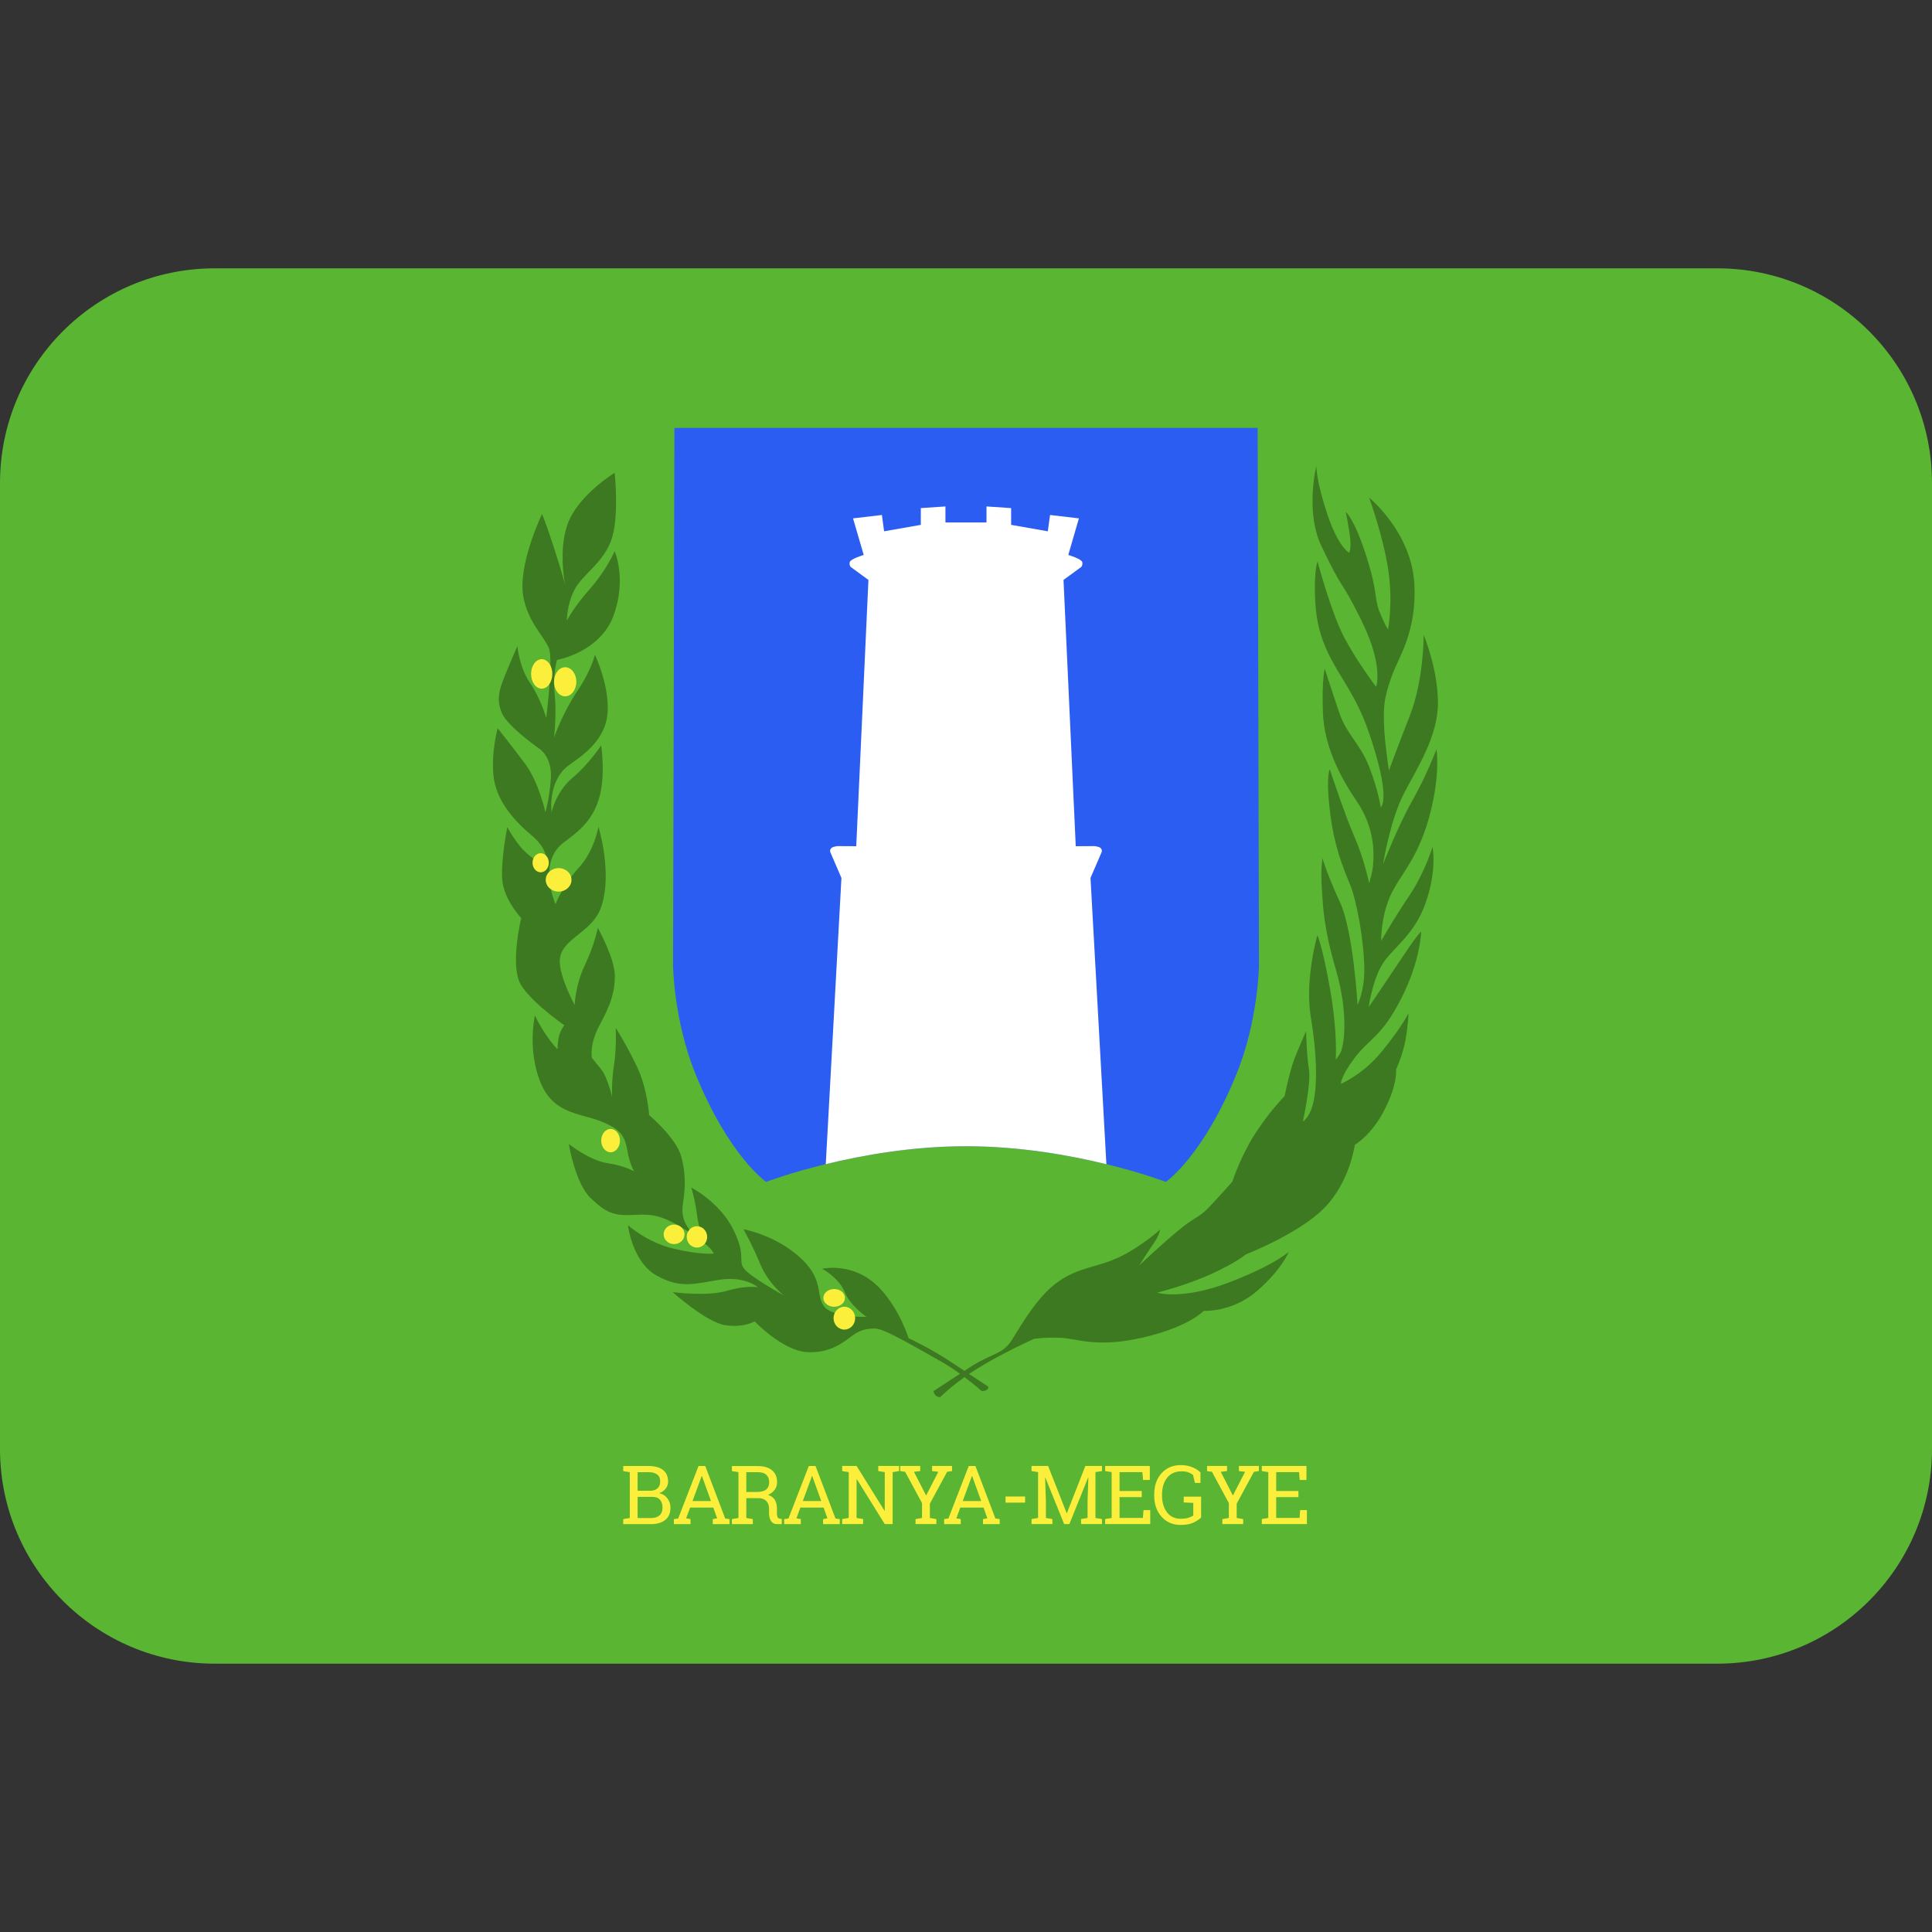 <svg xmlns:dc="http://purl.org/dc/elements/1.1/" xmlns:cc="http://creativecommons.org/ns#" xmlns:rdf="http://www.w3.org/1999/02/22-rdf-syntax-ns#" xmlns:svg="http://www.w3.org/2000/svg" xmlns="http://www.w3.org/2000/svg" viewBox="0 0 45 45" style="enable-background:new 0 0 45 45;" xml:space="preserve" version="1.1" id="svg2"><rect x="0" y="0" width="45" height="45" fill="#333333" stroke="none"/><defs id="defs6"><clipPath id="clipPath16" clipPathUnits="userSpaceOnUse"><path id="path18" d="M 4,31 C 1.791,31 0,29.209 0,27 L 0,27 0,9 C 0,6.791 1.791,5 4,5 l 0,0 28,0 c 2.209,0 4,1.791 4,4 l 0,0 0,18 c 0,2.209 -1.791,4 -4,4 l 0,0 -28,0 z"/></clipPath><clipPath id="clipPath28" clipPathUnits="userSpaceOnUse"><path id="path30" d="M 0,36 36,36 36,0 0,0 0,36 Z"/></clipPath></defs><g transform="matrix(1.25,0,0,-1.25,0,45)" id="g10"><g id="g12"><g xmlns="http://www.w3.org/2000/svg" clip-path="url(#clipPath16)" id="g14"><g id="g30"><path id="path20" style="fill:#5ab532;fill-opacity:1;fill-rule:nonzero;stroke:none" d="m 36,27 c 0,2.209 -1.791,4 -4,4 L 4,31 C 1.791,31 0,29.209 0,27 L 0,9 C 0,6.791 1.791,5 4,5 l 28,0 c 2.209,0 4,1.791 4,4 l 0,18 z"/></g><g id="g34"><path id="path30" style="fill:#fcef3c;fill-opacity:1;fill-rule:nonzero;stroke:none" d="m 11.881,8.108 0,-0.394 0.253,0 c 0.067,0 0.119,0.017 0.156,0.05 0.037,0.033 0.055,0.08 0.055,0.14 0,0.063 -0.015,0.113 -0.046,0.15 -0.031,0.036 -0.079,0.054 -0.143,0.054 l -0.275,0 z m 0,0.114 0.245,0 c 0.052,0.002 0.095,0.018 0.128,0.047 0.032,0.03 0.048,0.071 0.048,0.124 0,0.059 -0.018,0.103 -0.055,0.131 -0.036,0.029 -0.09,0.044 -0.159,0.044 l -0.207,0 0,-0.346 z m 0.207,0.461 c 0.113,0 0.201,-0.024 0.265,-0.073 0.064,-0.049 0.096,-0.122 0.096,-0.22 0,-0.048 -0.016,-0.091 -0.046,-0.129 -0.03,-0.038 -0.071,-0.066 -0.121,-0.085 0.065,-0.013 0.117,-0.046 0.154,-0.095 0.038,-0.05 0.057,-0.109 0.057,-0.175 0,-0.1 -0.032,-0.175 -0.097,-0.228 -0.065,-0.051 -0.152,-0.078 -0.262,-0.078 l -0.521,0 0,0.094 0.122,0.02 0,0.854 -0.122,0.02 0,0.095 0.122,0 0.353,0 z"/><path id="path31" style="fill:#fcef3c;fill-opacity:1;fill-rule:nonzero;stroke:none" d="m 12.904,8.03 0.344,0 -0.168,0.465 -0.005,0 -0.171,-0.465 z m -0.347,-0.336 0.08,0.011 0.379,0.978 0.125,0 0.372,-0.978 0.08,-0.011 0,-0.094 -0.311,0 0,0.094 0.081,0.014 -0.071,0.2 -0.433,0 -0.074,-0.2 0.082,-0.014 0,-0.094 -0.31,0 0,0.094 z"/><path id="path32" style="fill:#fcef3c;fill-opacity:1;fill-rule:nonzero;stroke:none" d="m 13.906,8.199 0.193,0 c 0.082,0 0.141,0.016 0.179,0.047 0.037,0.031 0.055,0.077 0.055,0.137 0,0.057 -0.018,0.102 -0.053,0.135 -0.036,0.034 -0.091,0.05 -0.166,0.05 l -0.208,0 0,-0.369 z m 0.208,0.483 c 0.118,0 0.208,-0.026 0.271,-0.078 0.063,-0.052 0.095,-0.127 0.095,-0.222 0,-0.053 -0.015,-0.1 -0.044,-0.141 -0.03,-0.04 -0.072,-0.072 -0.126,-0.096 0.059,-0.019 0.101,-0.05 0.128,-0.093 0.026,-0.044 0.039,-0.098 0.039,-0.163 l 0,-0.086 c 0,-0.034 0.004,-0.058 0.012,-0.074 0.009,-0.016 0.022,-0.025 0.042,-0.028 l 0.036,-0.005 0,-0.096 -0.079,0 c -0.057,0 -0.098,0.02 -0.122,0.06 -0.024,0.04 -0.036,0.088 -0.036,0.144 l 0,0.084 c 0,0.059 -0.017,0.107 -0.051,0.142 -0.034,0.036 -0.08,0.054 -0.138,0.054 l -0.235,0 0,-0.369 0.122,-0.021 0,-0.094 -0.39,0 0,0.094 0.122,0.021 0,0.853 -0.122,0.021 0,0.093 0.122,0 0.354,0 z"/><path id="path33" style="fill:#fcef3c;fill-opacity:1;fill-rule:nonzero;stroke:none" d="m 14.959,8.03 0.344,0 -0.168,0.465 -0.005,0 -0.171,-0.465 z m -0.347,-0.336 0.08,0.011 0.379,0.978 0.125,0 0.372,-0.978 0.08,-0.011 0,-0.094 -0.311,0 0,0.094 0.081,0.014 -0.071,0.2 -0.433,0 -0.074,-0.2 0.082,-0.014 0,-0.094 -0.31,0 0,0.094 z"/><path id="path34" style="fill:#fcef3c;fill-opacity:1;fill-rule:nonzero;stroke:none" d="m 16.754,8.684 0,-0.095 -0.121,-0.02 0,-0.968 -0.147,0 -0.52,0.836 -0.005,-0.002 0,-0.72 0.122,-0.02 0,-0.094 -0.39,0 0,0.094 0.122,0.02 0,0.854 -0.122,0.02 0,0.095 0.122,0 0.146,0 0.521,-0.835 0.004,10e-4 0,0.719 -0.121,0.02 0,0.095 0.268,0 0.121,0 z"/><path id="path35" style="fill:#fcef3c;fill-opacity:1;fill-rule:nonzero;stroke:none" d="m 17.147,8.589 -0.117,-0.014 0.227,-0.442 0.227,0.442 -0.116,0.014 0,0.095 0.372,0 0,-0.095 -0.092,-0.014 -0.321,-0.593 0,-0.267 0.121,-0.021 0,-0.093 -0.388,0 0,0.093 0.121,0.021 0,0.277 -0.315,0.583 -0.091,0.014 0,0.095 0.372,0 0,-0.095 z"/><path id="path36" style="fill:#fcef3c;fill-opacity:1;fill-rule:nonzero;stroke:none" d="m 17.939,8.03 0.344,0 -0.168,0.465 -0.005,0 -0.171,-0.465 z m -0.347,-0.336 0.08,0.011 0.379,0.978 0.125,0 0.372,-0.978 0.08,-0.011 0,-0.094 -0.311,0 0,0.094 0.081,0.014 -0.071,0.2 -0.433,0 -0.074,-0.2 0.082,-0.014 0,-0.094 -0.31,0 0,0.094 z"/><path id="path37" style="fill:#fcef3c;fill-opacity:1;fill-rule:nonzero;stroke:none" d="m 19.101,8.001 -0.364,0 0,0.114 0.364,0 0,-0.114 z"/><path id="path38" style="fill:#fcef3c;fill-opacity:1;fill-rule:nonzero;stroke:none" d="m 20.28,8.468 -0.004,10e-4 -0.35,-0.868 -0.097,0 -0.351,0.867 -0.004,-0.001 0.015,-0.437 0,-0.315 0.121,-0.02 0,-0.094 -0.389,0 0,0.094 0.122,0.02 0,0.854 -0.122,0.02 0,0.095 0.122,0 0.187,0 0.346,-0.88 0.004,0 0.344,0.88 0.31,0 0,-0.095 -0.122,-0.02 0,-0.854 0.122,-0.02 0,-0.094 -0.39,0 0,0.094 0.121,0.02 0,0.315 0.015,0.438 z"/><path id="path39" style="fill:#fcef3c;fill-opacity:1;fill-rule:nonzero;stroke:none" d="m 20.593,7.601 0,0.094 0.121,0.02 0,0.854 -0.121,0.02 0,0.095 0.832,0 0,-0.261 -0.126,0 -0.012,0.146 -0.426,0 0,-0.351 0.414,0 0,-0.115 -0.414,0 0,-0.388 0.435,0 0.012,0.146 0.125,0 0,-0.26 -0.84,0 z"/><path id="path40" style="fill:#fcef3c;fill-opacity:1;fill-rule:nonzero;stroke:none" d="m 22.381,7.724 c -0.032,-0.033 -0.079,-0.064 -0.141,-0.095 -0.062,-0.029 -0.142,-0.044 -0.242,-0.044 -0.144,0 -0.263,0.051 -0.354,0.153 -0.091,0.101 -0.137,0.233 -0.137,0.395 l 0,0.019 c 0,0.163 0.045,0.295 0.136,0.395 0.091,0.102 0.211,0.153 0.361,0.153 0.08,0 0.15,-0.013 0.211,-0.039 0.061,-0.024 0.112,-0.057 0.154,-0.098 l 0,-0.196 -0.103,0 -0.035,0.149 c -0.025,0.02 -0.054,0.036 -0.088,0.049 -0.035,0.013 -0.076,0.019 -0.124,0.019 -0.117,0 -0.207,-0.04 -0.271,-0.12 -0.063,-0.08 -0.095,-0.183 -0.095,-0.311 l 0,-0.02 c 0,-0.129 0.031,-0.233 0.092,-0.313 0.062,-0.08 0.146,-0.12 0.253,-0.12 0.06,0 0.108,0.006 0.146,0.018 0.037,0.013 0.067,0.027 0.091,0.041 l 0,0.237 -0.178,0.008 0,0.108 0.324,0 0,-0.388 z"/><path id="path41" style="fill:#fcef3c;fill-opacity:1;fill-rule:nonzero;stroke:none" d="m 22.864,8.589 -0.117,-0.014 0.226,-0.442 0.228,0.442 -0.116,0.014 0,0.095 0.372,0 0,-0.095 -0.092,-0.014 -0.321,-0.593 0,-0.267 0.121,-0.021 0,-0.093 -0.388,0 0,0.093 0.121,0.021 0,0.277 -0.315,0.583 -0.091,0.014 0,0.095 0.372,0 0,-0.095 z"/><path id="path42" style="fill:#fcef3c;fill-opacity:1;fill-rule:nonzero;stroke:none" d="m 23.512,7.601 0,0.094 0.121,0.02 0,0.854 -0.121,0.02 0,0.095 0.832,0 0,-0.261 -0.126,0 -0.012,0.146 -0.426,0 0,-0.351 0.414,0 0,-0.115 -0.414,0 0,-0.388 0.435,0 0.012,0.146 0.125,0 0,-0.26 -0.84,0 z"/></g><g id="g38"><path id="path50" style="fill:#3c7921;fill-opacity:1;fill-rule:nonzero;stroke:none" d="m 17.888,10.402 c -0.112,0.08 -0.237,0.164 -0.364,0.235 -0.392,0.219 -1.043,0.608 -1.216,0.608 -0.172,0 -0.282,-0.031 -0.416,-0.126 -0.133,-0.094 -0.396,-0.341 -0.855,-0.314 -0.458,0.028 -0.976,0.574 -0.976,0.574 0,0 -0.192,-0.123 -0.545,-0.072 -0.353,0.051 -0.981,0.616 -0.981,0.616 0,0 0.64,-0.086 1.008,0.024 0.369,0.109 0.581,0.066 0.581,0.066 0,0 -0.239,0.212 -0.706,0.142 -0.467,-0.071 -0.729,-0.177 -1.184,0.078 -0.455,0.255 -0.533,0.938 -0.533,0.938 0,0 0.352,-0.323 0.858,-0.44 0.506,-0.118 0.737,-0.09 0.737,-0.09 0,0 -0.004,0.114 -0.478,0.415 -0.474,0.302 -0.643,0.326 -1.02,0.306 -0.376,-0.02 -0.514,0.048 -0.796,0.318 -0.282,0.271 -0.404,1.004 -0.404,1.004 0,0 0.381,-0.305 0.718,-0.357 0.337,-0.051 0.502,-0.156 0.502,-0.156 0,0 -0.082,0.121 -0.129,0.395 -0.048,0.274 -0.126,0.4 -0.518,0.549 -0.392,0.149 -0.875,0.134 -1.11,0.741 -0.235,0.608 -0.094,1.224 -0.094,1.224 0,0 0.071,-0.159 0.204,-0.357 0.133,-0.198 0.219,-0.274 0.219,-0.274 0,0 -0.003,0.098 0.02,0.22 0.023,0.121 0.106,0.227 0.106,0.227 0,0 -0.585,0.4 -0.804,0.745 -0.22,0.345 0,1.251 0,1.251 0,0 -0.322,0.345 -0.353,0.71 -0.031,0.364 0.094,0.984 0.094,0.984 0,0 0.134,-0.247 0.29,-0.416 0.157,-0.168 0.428,-0.321 0.428,-0.321 0,0 0.11,0.274 -0.267,0.588 -0.376,0.314 -0.666,0.682 -0.709,1.113 -0.044,0.432 0.078,0.879 0.078,0.879 0,0 0.278,-0.345 0.521,-0.674 0.243,-0.33 0.369,-0.887 0.369,-0.887 0,0 0.082,0.271 0.102,0.647 0.019,0.377 -0.204,0.526 -0.204,0.526 0,0 -0.604,0.42 -0.71,0.674 -0.106,0.255 -0.047,0.436 0.055,0.69 0.102,0.255 0.235,0.554 0.235,0.554 0,0 0.036,-0.396 0.232,-0.679 0.196,-0.282 0.306,-0.659 0.306,-0.659 0,0 0.133,1.075 0.051,1.294 -0.083,0.22 -0.393,0.488 -0.479,0.969 -0.106,0.596 0.349,1.537 0.349,1.537 0,0 0.07,-0.157 0.22,-0.62 0.151,-0.461 0.212,-0.705 0.212,-0.705 0,0 -0.149,0.709 0.074,1.211 0.224,0.502 0.847,0.883 0.847,0.883 0,0 0.094,-0.851 -0.07,-1.275 -0.165,-0.423 -0.526,-0.616 -0.675,-0.898 -0.149,-0.282 -0.145,-0.584 -0.145,-0.584 0,0 0.106,0.227 0.428,0.592 0.321,0.365 0.462,0.706 0.462,0.706 0,0 0.231,-0.525 -0.023,-1.208 -0.255,-0.682 -1.051,-0.819 -1.051,-0.819 0,0 -0.083,-0.271 -0.043,-0.644 0.039,-0.372 -0.012,-0.8 -0.012,-0.8 0,0 0.161,0.459 0.431,0.859 0.271,0.4 0.33,0.682 0.33,0.682 0,0 0.294,-0.619 0.231,-1.133 -0.063,-0.514 -0.533,-0.788 -0.729,-0.937 -0.385,-0.29 -0.31,-0.867 -0.31,-0.867 0,0 0.086,0.389 0.388,0.64 0.302,0.251 0.537,0.607 0.537,0.607 0,0 0.09,-0.584 -0.047,-1.011 -0.137,-0.428 -0.405,-0.613 -0.655,-0.801 -0.494,-0.372 -0.149,-1.148 -0.149,-1.148 0,0 0.138,0.36 0.432,0.678 0.294,0.318 0.368,0.765 0.368,0.765 0,0 0.271,-0.868 0.048,-1.502 -0.173,-0.49 -0.763,-0.577 -0.769,-1.001 -0.003,-0.301 0.278,-0.819 0.278,-0.819 0,0 0.008,0.361 0.192,0.749 0.185,0.388 0.239,0.691 0.239,0.691 0,0 0.322,-0.577 0.318,-0.903 -0.004,-0.325 -0.09,-0.549 -0.286,-0.913 -0.196,-0.365 -0.141,-0.608 -0.141,-0.608 0,0 0.074,-0.09 0.18,-0.224 0.106,-0.133 0.196,-0.502 0.196,-0.502 0,0 -0.016,0.275 0.036,0.597 0.05,0.321 0.031,0.689 0.031,0.689 0,0 0.207,-0.325 0.4,-0.733 0.192,-0.407 0.223,-0.894 0.223,-0.894 0,0 0.495,-0.412 0.597,-0.768 0.101,-0.358 0.066,-0.658 0.031,-0.891 -0.079,-0.521 0.447,-0.71 0.447,-0.71 0,0 -0.137,0.161 -0.18,0.49 -0.043,0.331 -0.11,0.53 -0.11,0.53 0,0 0.525,-0.271 0.776,-0.769 0.251,-0.498 0.094,-0.576 0.2,-0.733 0.106,-0.156 0.745,-0.506 0.745,-0.506 0,0 -0.286,0.22 -0.435,0.581 -0.149,0.36 -0.314,0.65 -0.314,0.65 0,0 0.573,-0.101 1.035,-0.509 0.463,-0.408 0.311,-0.686 0.456,-0.913 0.145,-0.228 0.803,-0.212 0.803,-0.212 0,0 -0.305,0.208 -0.411,0.47 -0.106,0.263 -0.416,0.427 -0.416,0.427 0,0 0.592,0.142 1.07,-0.36 0.374,-0.393 0.541,-0.934 0.541,-0.934 0,0 0.397,-0.18 0.82,-0.463 0.081,-0.053 0.154,-0.101 0.221,-0.145 0.025,0.016 0.051,0.035 0.078,0.052 0.427,0.283 0.63,0.245 0.803,0.521 0.174,0.276 0.474,0.815 0.867,1.09 0.392,0.275 0.722,0.26 1.133,0.455 0.412,0.196 0.764,0.514 0.764,0.514 0,0 -0.015,-0.106 -0.109,-0.24 -0.094,-0.133 -0.282,-0.43 -0.282,-0.43 0,0 0.352,0.337 0.702,0.63 0.349,0.294 0.403,0.251 0.588,0.444 0.184,0.192 0.447,0.49 0.447,0.49 0,0 0.149,0.463 0.42,0.886 0.271,0.424 0.553,0.706 0.553,0.706 0,0 0.09,0.447 0.187,0.706 0.057,0.149 0.214,0.506 0.214,0.506 0,0 0.01,-0.455 0.054,-0.714 0.043,-0.259 -0.114,-0.969 -0.114,-0.969 0,0 0.145,0.075 0.208,0.416 0.062,0.341 0.051,0.862 -0.059,1.522 -0.118,0.702 0.121,1.533 0.121,1.533 0,0 0.091,-0.184 0.236,-1 0.145,-0.816 0.106,-1.318 0.106,-1.318 0,0 0.045,0.044 0.086,0.123 0.082,0.156 0.148,0.76 -0.082,1.552 -0.232,0.792 -0.239,1.169 -0.263,1.518 -0.024,0.349 0.012,0.557 0.012,0.557 0,0 0.082,-0.287 0.329,-0.824 0.247,-0.537 0.325,-1.906 0.325,-1.906 0,0 0.127,0.246 0.126,0.651 -0.002,0.538 -0.142,1.301 -0.274,1.612 -0.232,0.545 -0.326,0.937 -0.381,1.474 -0.055,0.537 0.012,0.651 0.012,0.651 0,0 0.286,-0.866 0.463,-1.266 0.176,-0.4 0.27,-0.855 0.27,-0.855 0,0 0.07,0.215 0.078,0.396 0.008,0.18 0.027,0.635 -0.306,1.126 -0.333,0.489 -0.615,1.058 -0.634,1.674 -0.02,0.616 0.035,0.8 0.035,0.8 0,0 0.109,-0.341 0.259,-0.788 0.148,-0.448 0.391,-0.585 0.568,-1.039 0.177,-0.456 0.216,-0.757 0.216,-0.757 0,0 0.157,0.105 -0.078,0.941 -0.236,0.835 -0.42,1.102 -0.722,1.604 -0.302,0.502 -0.404,0.859 -0.424,1.376 -0.019,0.518 0.047,0.659 0.047,0.659 0,0 0.251,-0.941 0.49,-1.4 0.24,-0.459 0.601,-0.933 0.601,-0.933 0,0 0.148,0.384 -0.275,1.239 -0.423,0.855 -0.303,0.459 -0.743,1.381 -0.308,0.646 -0.096,1.494 -0.096,1.494 0,0 -0.004,-0.271 0.204,-0.895 0.208,-0.623 0.408,-0.721 0.408,-0.721 0,0 0.039,0.07 0.019,0.263 -0.019,0.191 -0.083,0.498 -0.083,0.498 0,0 0.158,-0.118 0.381,-0.816 0.224,-0.698 0.145,-0.788 0.251,-1.051 0.106,-0.263 0.157,-0.322 0.157,-0.322 0,0 0.098,0.51 0,1.133 -0.098,0.624 -0.353,1.322 -0.353,1.322 0,0 0.794,-0.642 0.843,-1.619 0.044,-0.855 -0.281,-1.347 -0.388,-1.62 -0.212,-0.545 -0.181,-0.733 -0.177,-1 0.004,-0.267 0.091,-0.847 0.091,-0.847 0,0 0.121,0.337 0.388,1.019 0.266,0.683 0.259,1.51 0.259,1.51 0,0 0.258,-0.607 0.266,-1.247 0.008,-0.639 -0.384,-1.223 -0.638,-1.717 -0.255,-0.494 -0.385,-1.31 -0.385,-1.31 0,0 0.286,0.729 0.545,1.184 0.259,0.455 0.451,0.957 0.451,0.957 0,0 0.082,-0.474 -0.141,-1.279 -0.223,-0.803 -0.569,-1.09 -0.733,-1.482 -0.165,-0.392 -0.157,-0.808 -0.157,-0.808 0,0 0.239,0.42 0.525,0.843 0.286,0.424 0.432,0.906 0.432,0.906 0,0 0.09,-0.423 -0.13,-1.047 -0.22,-0.623 -0.647,-0.852 -0.823,-1.169 -0.177,-0.317 -0.236,-0.768 -0.236,-0.768 0,0 0.42,0.62 0.671,0.996 0.251,0.377 0.306,0.411 0.306,0.411 0,0 -0.008,-0.536 -0.373,-1.25 -0.365,-0.714 -0.592,-0.741 -0.863,-1.098 -0.27,-0.357 -0.258,-0.487 -0.258,-0.487 0,0 0.404,0.165 0.764,0.605 0.361,0.438 0.494,0.709 0.494,0.709 0,0 -0.003,-0.203 -0.054,-0.489 -0.051,-0.288 -0.177,-0.558 -0.177,-0.558 0,0 0.035,-0.259 -0.212,-0.745 -0.247,-0.487 -0.557,-0.658 -0.557,-0.658 0,0 -0.089,-0.687 -0.564,-1.173 -0.475,-0.487 -1.467,-0.87 -1.467,-0.87 0,0 -0.173,-0.15 -0.636,-0.362 -0.462,-0.212 -1.019,-0.352 -1.019,-0.352 0,0 0.463,-0.142 1.33,0.187 0.866,0.33 1.125,0.574 1.125,0.574 0,0 -0.125,-0.323 -0.588,-0.726 -0.463,-0.404 -0.996,-0.373 -0.996,-0.373 0,0 -0.271,-0.298 -1.138,-0.498 -0.866,-0.199 -1.219,-0.016 -1.529,-0.004 -0.31,0.012 -0.498,-0.02 -0.498,-0.02 0,0 -0.565,-0.254 -1.02,-0.533 -0.066,-0.041 -0.13,-0.081 -0.189,-0.121 0.232,-0.153 0.358,-0.235 0.358,-0.235 0,0 0.014,-0.033 -0.026,-0.061 -0.039,-0.026 -0.096,-0.022 -0.096,-0.022 0,0 -0.13,0.116 -0.32,0.259 -0.289,-0.207 -0.454,-0.374 -0.454,-0.374 0,0 -0.051,0.002 -0.083,0.032 -0.031,0.029 -0.041,0.082 -0.041,0.082 0,0 0.172,0.11 0.494,0.323"/><path id="path51" style="fill:#fcef3c;fill-opacity:1;fill-rule:nonzero;stroke:none" d="m 15.935,11.438 c 0,-0.117 -0.09,-0.213 -0.202,-0.213 -0.111,0 -0.201,0.096 -0.201,0.213 0,0.117 0.09,0.213 0.201,0.213 0.112,0 0.202,-0.096 0.202,-0.213"/><path id="path52" style="fill:#fcef3c;fill-opacity:1;fill-rule:nonzero;stroke:none" d="m 15.745,11.815 c 0,-0.091 -0.09,-0.165 -0.201,-0.165 -0.111,0 -0.202,0.074 -0.202,0.165 0,0.092 0.091,0.166 0.202,0.166 0.111,0 0.201,-0.074 0.201,-0.166"/><path id="path53" style="fill:#fcef3c;fill-opacity:1;fill-rule:nonzero;stroke:none" d="m 13.177,12.952 c 0,-0.109 -0.085,-0.199 -0.191,-0.199 -0.105,0 -0.19,0.09 -0.19,0.199 0,0.11 0.085,0.199 0.19,0.199 0.106,0 0.191,-0.089 0.191,-0.199"/><path id="path54" style="fill:#fcef3c;fill-opacity:1;fill-rule:nonzero;stroke:none" d="m 12.755,13 c 0,-0.101 -0.087,-0.182 -0.195,-0.182 -0.107,0 -0.194,0.081 -0.194,0.182 0,0.101 0.087,0.182 0.194,0.182 0.108,0 0.195,-0.081 0.195,-0.182"/><path id="path55" style="fill:#fcef3c;fill-opacity:1;fill-rule:nonzero;stroke:none" d="m 11.552,14.747 c 0,-0.12 -0.078,-0.218 -0.174,-0.218 -0.097,0 -0.175,0.098 -0.175,0.218 0,0.12 0.078,0.217 0.175,0.217 0.096,0 0.174,-0.097 0.174,-0.217"/><path id="path56" style="fill:#fcef3c;fill-opacity:1;fill-rule:nonzero;stroke:none" d="m 10.649,19.605 c 0,-0.121 -0.107,-0.219 -0.24,-0.219 -0.133,0 -0.24,0.098 -0.24,0.219 0,0.121 0.107,0.219 0.24,0.219 0.133,0 0.24,-0.098 0.24,-0.219"/><path id="path57" style="fill:#fcef3c;fill-opacity:1;fill-rule:nonzero;stroke:none" d="m 10.226,19.924 c 0,-0.098 -0.068,-0.178 -0.151,-0.178 -0.084,0 -0.152,0.08 -0.152,0.178 0,0.098 0.068,0.178 0.152,0.178 0.083,0 0.151,-0.08 0.151,-0.178"/><path id="path58" style="fill:#fcef3c;fill-opacity:1;fill-rule:nonzero;stroke:none" d="m 10.739,23.296 c 0,-0.149 -0.093,-0.271 -0.208,-0.271 -0.115,0 -0.208,0.122 -0.208,0.271 0,0.149 0.093,0.271 0.208,0.271 0.115,0 0.208,-0.122 0.208,-0.271"/><path id="path59" style="fill:#fcef3c;fill-opacity:1;fill-rule:nonzero;stroke:none" d="m 10.292,23.443 c 0,-0.152 -0.088,-0.275 -0.198,-0.275 -0.109,0 -0.198,0.123 -0.198,0.275 0,0.151 0.089,0.274 0.198,0.274 0.11,0 0.198,-0.123 0.198,-0.274"/><path id="path60" style="fill:#2b5df2;fill-opacity:1;fill-rule:nonzero;stroke:none" d="m 18,14.642 c -1.994,0 -3.724,-0.665 -3.724,-0.665 0,0 -0.693,0.477 -1.317,2.012 -0.407,1.002 -0.418,2.025 -0.418,2.025 l 0.026,10.012 10.867,0 0.025,-10.012 c 0,0 -0.011,-1.023 -0.418,-2.025 -0.623,-1.535 -1.317,-2.012 -1.317,-2.012 0,0 -1.73,0.665 -3.724,0.665"/><path id="path61" style="fill:#ffffff;fill-opacity:1;fill-rule:nonzero;stroke:none" d="m 15.387,14.308 0.292,5.333 -0.203,0.47 c 0,0 -0.029,0.051 0.022,0.092 0.027,0.021 0.103,0.031 0.103,0.031 l 0.354,-0.002 0.227,4.962 -0.331,0.242 c 0,0 -0.031,0.033 -0.017,0.091 0.014,0.058 0.26,0.133 0.26,0.133 l -0.199,0.681 0.538,0.063 0.041,-0.304 0.684,0.12 0,0.312 0.459,0.031 0,-0.298 0.765,0 0,0.298 0.459,-0.031 0,-0.312 0.684,-0.12 0.041,0.304 0.538,-0.063 -0.198,-0.681 c 0,0 0.245,-0.075 0.26,-0.133 0.013,-0.058 -0.018,-0.091 -0.018,-0.091 l -0.331,-0.242 0.228,-4.962 0.353,0.002 c 0,0 0.077,-0.01 0.104,-0.031 0.051,-0.041 0.021,-0.092 0.021,-0.092 l -0.203,-0.47 0.296,-5.334 c -0.682,0.167 -1.615,0.335 -2.616,0.335 -0.997,0 -1.931,-0.167 -2.613,-0.334"/></g></g></g></g></svg>